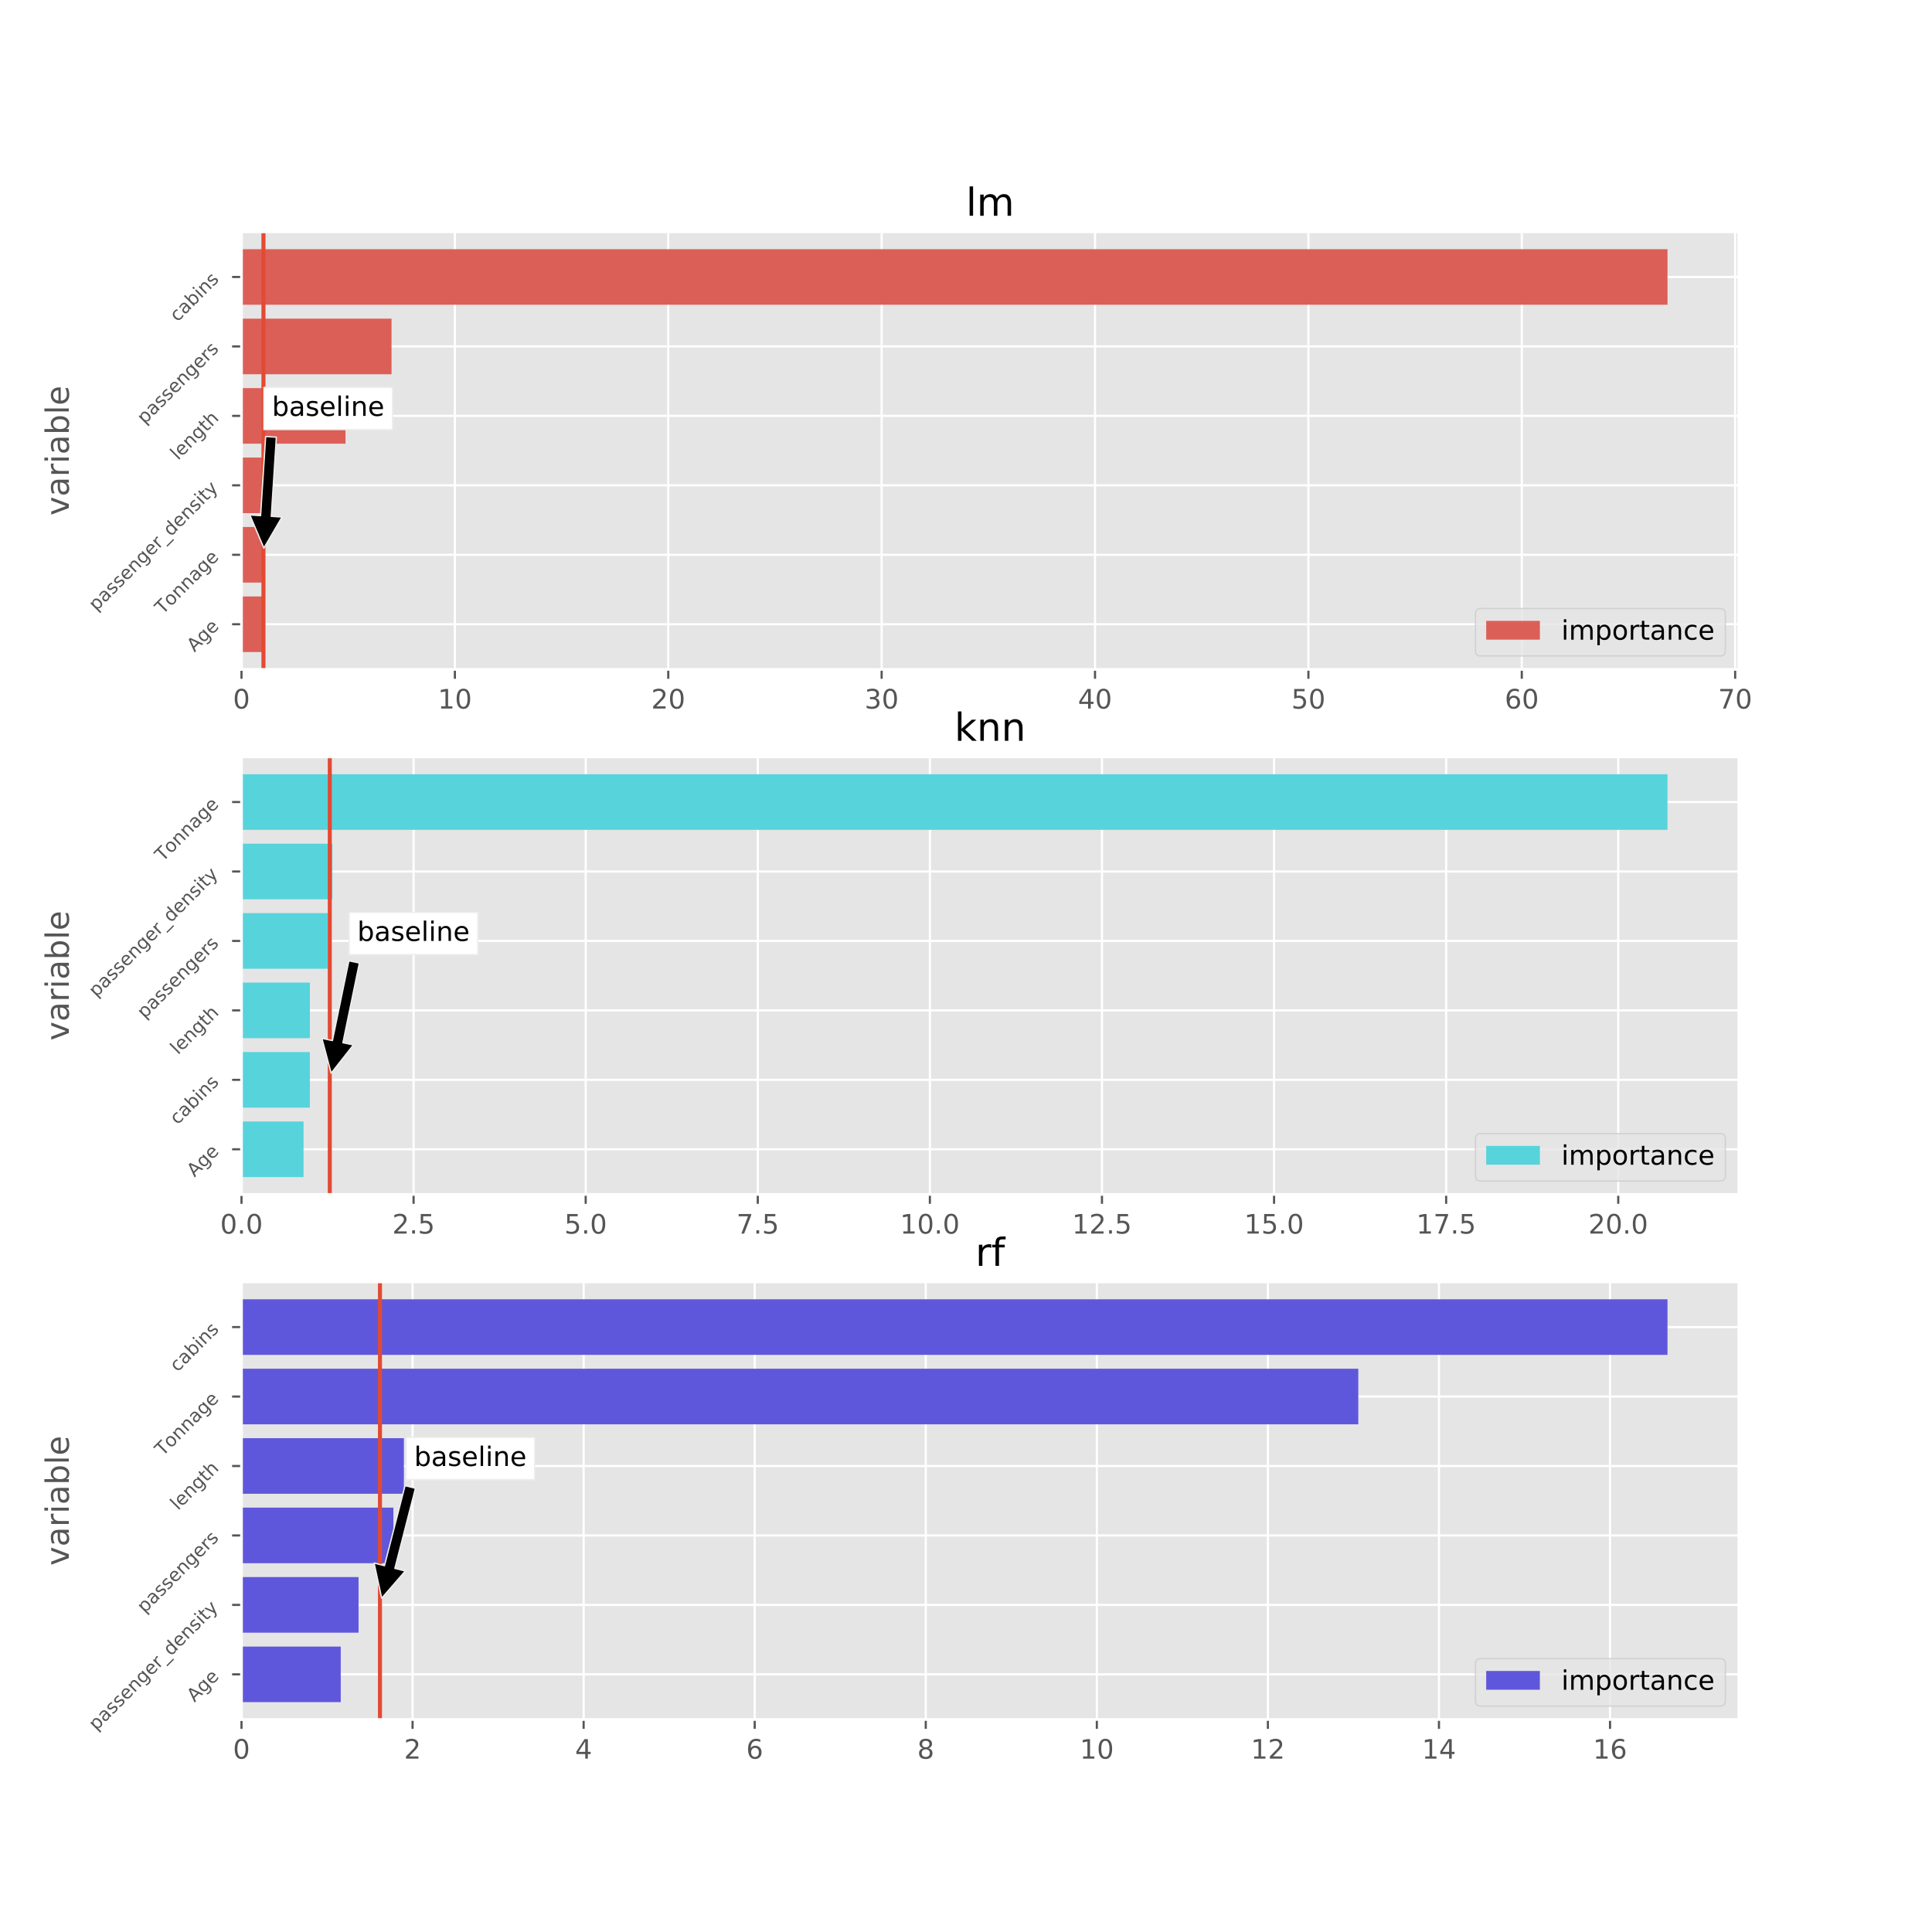 <?xml version="1.0" encoding="utf-8" standalone="no"?>
<!DOCTYPE svg PUBLIC "-//W3C//DTD SVG 1.1//EN"
  "http://www.w3.org/Graphics/SVG/1.1/DTD/svg11.dtd">
<!-- Created with matplotlib (https://matplotlib.org/) -->
<svg height="720pt" version="1.1" viewBox="0 0 720 720" width="720pt" xmlns="http://www.w3.org/2000/svg" xmlns:xlink="http://www.w3.org/1999/xlink">
 <defs>
  <style type="text/css">
*{stroke-linecap:butt;stroke-linejoin:round;}
  </style>
 </defs>
 <g id="figure_1">
  <g id="patch_1">
   <path d="M 0 720 
L 720 720 
L 720 0 
L 0 0 
z
" style="fill:#ffffff;"/>
  </g>
  <g id="axes_1">
   <g id="patch_2">
    <path d="M 90 249.459 
L 648 249.459 
L 648 86.4 
L 90 86.4 
z
" style="fill:#e5e5e5;"/>
   </g>
   <g id="matplotlib.axis_1">
    <g id="xtick_1">
     <g id="line2d_1">
      <path clip-path="url(#pbaaeb6cff9)" d="M 90 249.459 
L 90 86.4 
" style="fill:none;stroke:#ffffff;stroke-linecap:square;stroke-width:0.8;"/>
     </g>
     <g id="line2d_2">
      <defs>
       <path d="M 0 0 
L 0 3.5 
" id="m61054f8c7f" style="stroke:#555555;stroke-width:0.8;"/>
      </defs>
      <g>
       <use style="fill:#555555;stroke:#555555;stroke-width:0.8;" x="90" xlink:href="#m61054f8c7f" y="249.459"/>
      </g>
     </g>
     <g id="text_1">
      <!-- 0 -->
      <defs>
       <path d="M 31.781 66.406 
Q 24.172 66.406 20.328 58.906 
Q 16.5 51.422 16.5 36.375 
Q 16.5 21.391 20.328 13.891 
Q 24.172 6.391 31.781 6.391 
Q 39.453 6.391 43.281 13.891 
Q 47.125 21.391 47.125 36.375 
Q 47.125 51.422 43.281 58.906 
Q 39.453 66.406 31.781 66.406 
z
M 31.781 74.219 
Q 44.047 74.219 50.516 64.516 
Q 56.984 54.828 56.984 36.375 
Q 56.984 17.969 50.516 8.266 
Q 44.047 -1.422 31.781 -1.422 
Q 19.531 -1.422 13.062 8.266 
Q 6.594 17.969 6.594 36.375 
Q 6.594 54.828 13.062 64.516 
Q 19.531 74.219 31.781 74.219 
z
" id="DejaVuSans-48"/>
      </defs>
      <g style="fill:#555555;" transform="translate(86.819 264.057)scale(0.1 -0.1)">
       <use xlink:href="#DejaVuSans-48"/>
      </g>
     </g>
    </g>
    <g id="xtick_2">
     <g id="line2d_3">
      <path clip-path="url(#pbaaeb6cff9)" d="M 169.521 249.459 
L 169.521 86.4 
" style="fill:none;stroke:#ffffff;stroke-linecap:square;stroke-width:0.8;"/>
     </g>
     <g id="line2d_4">
      <g>
       <use style="fill:#555555;stroke:#555555;stroke-width:0.8;" x="169.521" xlink:href="#m61054f8c7f" y="249.459"/>
      </g>
     </g>
     <g id="text_2">
      <!-- 10 -->
      <defs>
       <path d="M 12.406 8.297 
L 28.516 8.297 
L 28.516 63.922 
L 10.984 60.406 
L 10.984 69.391 
L 28.422 72.906 
L 38.281 72.906 
L 38.281 8.297 
L 54.391 8.297 
L 54.391 0 
L 12.406 0 
z
" id="DejaVuSans-49"/>
      </defs>
      <g style="fill:#555555;" transform="translate(163.158 264.057)scale(0.1 -0.1)">
       <use xlink:href="#DejaVuSans-49"/>
       <use x="63.623" xlink:href="#DejaVuSans-48"/>
      </g>
     </g>
    </g>
    <g id="xtick_3">
     <g id="line2d_5">
      <path clip-path="url(#pbaaeb6cff9)" d="M 249.041 249.459 
L 249.041 86.4 
" style="fill:none;stroke:#ffffff;stroke-linecap:square;stroke-width:0.8;"/>
     </g>
     <g id="line2d_6">
      <g>
       <use style="fill:#555555;stroke:#555555;stroke-width:0.8;" x="249.041" xlink:href="#m61054f8c7f" y="249.459"/>
      </g>
     </g>
     <g id="text_3">
      <!-- 20 -->
      <defs>
       <path d="M 19.188 8.297 
L 53.609 8.297 
L 53.609 0 
L 7.328 0 
L 7.328 8.297 
Q 12.938 14.109 22.625 23.891 
Q 32.328 33.688 34.812 36.531 
Q 39.547 41.844 41.422 45.531 
Q 43.312 49.219 43.312 52.781 
Q 43.312 58.594 39.234 62.25 
Q 35.156 65.922 28.609 65.922 
Q 23.969 65.922 18.812 64.312 
Q 13.672 62.703 7.812 59.422 
L 7.812 69.391 
Q 13.766 71.781 18.938 73 
Q 24.125 74.219 28.422 74.219 
Q 39.75 74.219 46.484 68.547 
Q 53.219 62.891 53.219 53.422 
Q 53.219 48.922 51.531 44.891 
Q 49.859 40.875 45.406 35.406 
Q 44.188 33.984 37.641 27.219 
Q 31.109 20.453 19.188 8.297 
z
" id="DejaVuSans-50"/>
      </defs>
      <g style="fill:#555555;" transform="translate(242.679 264.057)scale(0.1 -0.1)">
       <use xlink:href="#DejaVuSans-50"/>
       <use x="63.623" xlink:href="#DejaVuSans-48"/>
      </g>
     </g>
    </g>
    <g id="xtick_4">
     <g id="line2d_7">
      <path clip-path="url(#pbaaeb6cff9)" d="M 328.562 249.459 
L 328.562 86.4 
" style="fill:none;stroke:#ffffff;stroke-linecap:square;stroke-width:0.8;"/>
     </g>
     <g id="line2d_8">
      <g>
       <use style="fill:#555555;stroke:#555555;stroke-width:0.8;" x="328.562" xlink:href="#m61054f8c7f" y="249.459"/>
      </g>
     </g>
     <g id="text_4">
      <!-- 30 -->
      <defs>
       <path d="M 40.578 39.312 
Q 47.656 37.797 51.625 33 
Q 55.609 28.219 55.609 21.188 
Q 55.609 10.406 48.188 4.484 
Q 40.766 -1.422 27.094 -1.422 
Q 22.516 -1.422 17.656 -0.516 
Q 12.797 0.391 7.625 2.203 
L 7.625 11.719 
Q 11.719 9.328 16.594 8.109 
Q 21.484 6.891 26.812 6.891 
Q 36.078 6.891 40.938 10.547 
Q 45.797 14.203 45.797 21.188 
Q 45.797 27.641 41.281 31.266 
Q 36.766 34.906 28.719 34.906 
L 20.219 34.906 
L 20.219 43.016 
L 29.109 43.016 
Q 36.375 43.016 40.234 45.922 
Q 44.094 48.828 44.094 54.297 
Q 44.094 59.906 40.109 62.906 
Q 36.141 65.922 28.719 65.922 
Q 24.656 65.922 20.016 65.031 
Q 15.375 64.156 9.812 62.312 
L 9.812 71.094 
Q 15.438 72.656 20.344 73.438 
Q 25.25 74.219 29.594 74.219 
Q 40.828 74.219 47.359 69.109 
Q 53.906 64.016 53.906 55.328 
Q 53.906 49.266 50.438 45.094 
Q 46.969 40.922 40.578 39.312 
z
" id="DejaVuSans-51"/>
      </defs>
      <g style="fill:#555555;" transform="translate(322.2 264.057)scale(0.1 -0.1)">
       <use xlink:href="#DejaVuSans-51"/>
       <use x="63.623" xlink:href="#DejaVuSans-48"/>
      </g>
     </g>
    </g>
    <g id="xtick_5">
     <g id="line2d_9">
      <path clip-path="url(#pbaaeb6cff9)" d="M 408.083 249.459 
L 408.083 86.4 
" style="fill:none;stroke:#ffffff;stroke-linecap:square;stroke-width:0.8;"/>
     </g>
     <g id="line2d_10">
      <g>
       <use style="fill:#555555;stroke:#555555;stroke-width:0.8;" x="408.083" xlink:href="#m61054f8c7f" y="249.459"/>
      </g>
     </g>
     <g id="text_5">
      <!-- 40 -->
      <defs>
       <path d="M 37.797 64.312 
L 12.891 25.391 
L 37.797 25.391 
z
M 35.203 72.906 
L 47.609 72.906 
L 47.609 25.391 
L 58.016 25.391 
L 58.016 17.188 
L 47.609 17.188 
L 47.609 0 
L 37.797 0 
L 37.797 17.188 
L 4.891 17.188 
L 4.891 26.703 
z
" id="DejaVuSans-52"/>
      </defs>
      <g style="fill:#555555;" transform="translate(401.72 264.057)scale(0.1 -0.1)">
       <use xlink:href="#DejaVuSans-52"/>
       <use x="63.623" xlink:href="#DejaVuSans-48"/>
      </g>
     </g>
    </g>
    <g id="xtick_6">
     <g id="line2d_11">
      <path clip-path="url(#pbaaeb6cff9)" d="M 487.603 249.459 
L 487.603 86.4 
" style="fill:none;stroke:#ffffff;stroke-linecap:square;stroke-width:0.8;"/>
     </g>
     <g id="line2d_12">
      <g>
       <use style="fill:#555555;stroke:#555555;stroke-width:0.8;" x="487.603" xlink:href="#m61054f8c7f" y="249.459"/>
      </g>
     </g>
     <g id="text_6">
      <!-- 50 -->
      <defs>
       <path d="M 10.797 72.906 
L 49.516 72.906 
L 49.516 64.594 
L 19.828 64.594 
L 19.828 46.734 
Q 21.969 47.469 24.109 47.828 
Q 26.266 48.188 28.422 48.188 
Q 40.625 48.188 47.75 41.5 
Q 54.891 34.812 54.891 23.391 
Q 54.891 11.625 47.562 5.094 
Q 40.234 -1.422 26.906 -1.422 
Q 22.312 -1.422 17.547 -0.641 
Q 12.797 0.141 7.719 1.703 
L 7.719 11.625 
Q 12.109 9.234 16.797 8.062 
Q 21.484 6.891 26.703 6.891 
Q 35.156 6.891 40.078 11.328 
Q 45.016 15.766 45.016 23.391 
Q 45.016 31 40.078 35.438 
Q 35.156 39.891 26.703 39.891 
Q 22.75 39.891 18.812 39.016 
Q 14.891 38.141 10.797 36.281 
z
" id="DejaVuSans-53"/>
      </defs>
      <g style="fill:#555555;" transform="translate(481.241 264.057)scale(0.1 -0.1)">
       <use xlink:href="#DejaVuSans-53"/>
       <use x="63.623" xlink:href="#DejaVuSans-48"/>
      </g>
     </g>
    </g>
    <g id="xtick_7">
     <g id="line2d_13">
      <path clip-path="url(#pbaaeb6cff9)" d="M 567.124 249.459 
L 567.124 86.4 
" style="fill:none;stroke:#ffffff;stroke-linecap:square;stroke-width:0.8;"/>
     </g>
     <g id="line2d_14">
      <g>
       <use style="fill:#555555;stroke:#555555;stroke-width:0.8;" x="567.124" xlink:href="#m61054f8c7f" y="249.459"/>
      </g>
     </g>
     <g id="text_7">
      <!-- 60 -->
      <defs>
       <path d="M 33.016 40.375 
Q 26.375 40.375 22.484 35.828 
Q 18.609 31.297 18.609 23.391 
Q 18.609 15.531 22.484 10.953 
Q 26.375 6.391 33.016 6.391 
Q 39.656 6.391 43.531 10.953 
Q 47.406 15.531 47.406 23.391 
Q 47.406 31.297 43.531 35.828 
Q 39.656 40.375 33.016 40.375 
z
M 52.594 71.297 
L 52.594 62.312 
Q 48.875 64.062 45.094 64.984 
Q 41.312 65.922 37.594 65.922 
Q 27.828 65.922 22.672 59.328 
Q 17.531 52.734 16.797 39.406 
Q 19.672 43.656 24.016 45.922 
Q 28.375 48.188 33.594 48.188 
Q 44.578 48.188 50.953 41.516 
Q 57.328 34.859 57.328 23.391 
Q 57.328 12.156 50.688 5.359 
Q 44.047 -1.422 33.016 -1.422 
Q 20.359 -1.422 13.672 8.266 
Q 6.984 17.969 6.984 36.375 
Q 6.984 53.656 15.188 63.938 
Q 23.391 74.219 37.203 74.219 
Q 40.922 74.219 44.703 73.484 
Q 48.484 72.75 52.594 71.297 
z
" id="DejaVuSans-54"/>
      </defs>
      <g style="fill:#555555;" transform="translate(560.762 264.057)scale(0.1 -0.1)">
       <use xlink:href="#DejaVuSans-54"/>
       <use x="63.623" xlink:href="#DejaVuSans-48"/>
      </g>
     </g>
    </g>
    <g id="xtick_8">
     <g id="line2d_15">
      <path clip-path="url(#pbaaeb6cff9)" d="M 646.645 249.459 
L 646.645 86.4 
" style="fill:none;stroke:#ffffff;stroke-linecap:square;stroke-width:0.8;"/>
     </g>
     <g id="line2d_16">
      <g>
       <use style="fill:#555555;stroke:#555555;stroke-width:0.8;" x="646.645" xlink:href="#m61054f8c7f" y="249.459"/>
      </g>
     </g>
     <g id="text_8">
      <!-- 70 -->
      <defs>
       <path d="M 8.203 72.906 
L 55.078 72.906 
L 55.078 68.703 
L 28.609 0 
L 18.312 0 
L 43.219 64.594 
L 8.203 64.594 
z
" id="DejaVuSans-55"/>
      </defs>
      <g style="fill:#555555;" transform="translate(640.282 264.057)scale(0.1 -0.1)">
       <use xlink:href="#DejaVuSans-55"/>
       <use x="63.623" xlink:href="#DejaVuSans-48"/>
      </g>
     </g>
    </g>
   </g>
   <g id="matplotlib.axis_2">
    <g id="ytick_1">
     <g id="line2d_17">
      <path clip-path="url(#pbaaeb6cff9)" d="M 90 232.635 
L 648 232.635 
" style="fill:none;stroke:#ffffff;stroke-linecap:square;stroke-width:0.8;"/>
     </g>
     <g id="line2d_18">
      <defs>
       <path d="M 0 0 
L -3.5 0 
" id="m895e37d560" style="stroke:#555555;stroke-width:0.8;"/>
      </defs>
      <g>
       <use style="fill:#555555;stroke:#555555;stroke-width:0.8;" x="90" xlink:href="#m895e37d560" y="232.635"/>
      </g>
     </g>
     <g id="text_9">
      <!-- Age -->
      <defs>
       <path d="M 34.188 63.188 
L 20.797 26.906 
L 47.609 26.906 
z
M 28.609 72.906 
L 39.797 72.906 
L 67.578 0 
L 57.328 0 
L 50.688 18.703 
L 17.828 18.703 
L 11.188 0 
L 0.781 0 
z
" id="DejaVuSans-65"/>
       <path d="M 45.406 27.984 
Q 45.406 37.75 41.375 43.109 
Q 37.359 48.484 30.078 48.484 
Q 22.859 48.484 18.828 43.109 
Q 14.797 37.75 14.797 27.984 
Q 14.797 18.266 18.828 12.891 
Q 22.859 7.516 30.078 7.516 
Q 37.359 7.516 41.375 12.891 
Q 45.406 18.266 45.406 27.984 
z
M 54.391 6.781 
Q 54.391 -7.172 48.188 -13.984 
Q 42 -20.797 29.203 -20.797 
Q 24.469 -20.797 20.266 -20.094 
Q 16.062 -19.391 12.109 -17.922 
L 12.109 -9.188 
Q 16.062 -11.328 19.922 -12.344 
Q 23.781 -13.375 27.781 -13.375 
Q 36.625 -13.375 41.016 -8.766 
Q 45.406 -4.156 45.406 5.172 
L 45.406 9.625 
Q 42.625 4.781 38.281 2.391 
Q 33.938 0 27.875 0 
Q 17.828 0 11.672 7.656 
Q 5.516 15.328 5.516 27.984 
Q 5.516 40.672 11.672 48.328 
Q 17.828 56 27.875 56 
Q 33.938 56 38.281 53.609 
Q 42.625 51.219 45.406 46.391 
L 45.406 54.688 
L 54.391 54.688 
z
" id="DejaVuSans-103"/>
       <path d="M 56.203 29.594 
L 56.203 25.203 
L 14.891 25.203 
Q 15.484 15.922 20.484 11.062 
Q 25.484 6.203 34.422 6.203 
Q 39.594 6.203 44.453 7.469 
Q 49.312 8.734 54.109 11.281 
L 54.109 2.781 
Q 49.266 0.734 44.188 -0.344 
Q 39.109 -1.422 33.891 -1.422 
Q 20.797 -1.422 13.156 6.188 
Q 5.516 13.812 5.516 26.812 
Q 5.516 40.234 12.766 48.109 
Q 20.016 56 32.328 56 
Q 43.359 56 49.781 48.891 
Q 56.203 41.797 56.203 29.594 
z
M 47.219 32.234 
Q 47.125 39.594 43.094 43.984 
Q 39.062 48.391 32.422 48.391 
Q 24.906 48.391 20.391 44.141 
Q 15.875 39.891 15.188 32.172 
z
" id="DejaVuSans-101"/>
      </defs>
      <g style="fill:#555555;" transform="translate(72.488 243.219)rotate(-45)scale(0.069 -0.069)">
       <use xlink:href="#DejaVuSans-65"/>
       <use x="68.408" xlink:href="#DejaVuSans-103"/>
       <use x="131.885" xlink:href="#DejaVuSans-101"/>
      </g>
     </g>
    </g>
    <g id="ytick_2">
     <g id="line2d_19">
      <path clip-path="url(#pbaaeb6cff9)" d="M 90 206.753 
L 648 206.753 
" style="fill:none;stroke:#ffffff;stroke-linecap:square;stroke-width:0.8;"/>
     </g>
     <g id="line2d_20">
      <g>
       <use style="fill:#555555;stroke:#555555;stroke-width:0.8;" x="90" xlink:href="#m895e37d560" y="206.753"/>
      </g>
     </g>
     <g id="text_10">
      <!-- Tonnage -->
      <defs>
       <path d="M -0.297 72.906 
L 61.375 72.906 
L 61.375 64.594 
L 35.5 64.594 
L 35.5 0 
L 25.594 0 
L 25.594 64.594 
L -0.297 64.594 
z
" id="DejaVuSans-84"/>
       <path d="M 30.609 48.391 
Q 23.391 48.391 19.188 42.75 
Q 14.984 37.109 14.984 27.297 
Q 14.984 17.484 19.156 11.844 
Q 23.344 6.203 30.609 6.203 
Q 37.797 6.203 41.984 11.859 
Q 46.188 17.531 46.188 27.297 
Q 46.188 37.016 41.984 42.703 
Q 37.797 48.391 30.609 48.391 
z
M 30.609 56 
Q 42.328 56 49.016 48.375 
Q 55.719 40.766 55.719 27.297 
Q 55.719 13.875 49.016 6.219 
Q 42.328 -1.422 30.609 -1.422 
Q 18.844 -1.422 12.172 6.219 
Q 5.516 13.875 5.516 27.297 
Q 5.516 40.766 12.172 48.375 
Q 18.844 56 30.609 56 
z
" id="DejaVuSans-111"/>
       <path d="M 54.891 33.016 
L 54.891 0 
L 45.906 0 
L 45.906 32.719 
Q 45.906 40.484 42.875 44.328 
Q 39.844 48.188 33.797 48.188 
Q 26.516 48.188 22.312 43.547 
Q 18.109 38.922 18.109 30.906 
L 18.109 0 
L 9.078 0 
L 9.078 54.688 
L 18.109 54.688 
L 18.109 46.188 
Q 21.344 51.125 25.703 53.562 
Q 30.078 56 35.797 56 
Q 45.219 56 50.047 50.172 
Q 54.891 44.344 54.891 33.016 
z
" id="DejaVuSans-110"/>
       <path d="M 34.281 27.484 
Q 23.391 27.484 19.188 25 
Q 14.984 22.516 14.984 16.5 
Q 14.984 11.719 18.141 8.906 
Q 21.297 6.109 26.703 6.109 
Q 34.188 6.109 38.703 11.406 
Q 43.219 16.703 43.219 25.484 
L 43.219 27.484 
z
M 52.203 31.203 
L 52.203 0 
L 43.219 0 
L 43.219 8.297 
Q 40.141 3.328 35.547 0.953 
Q 30.953 -1.422 24.312 -1.422 
Q 15.922 -1.422 10.953 3.297 
Q 6 8.016 6 15.922 
Q 6 25.141 12.172 29.828 
Q 18.359 34.516 30.609 34.516 
L 43.219 34.516 
L 43.219 35.406 
Q 43.219 41.609 39.141 45 
Q 35.062 48.391 27.688 48.391 
Q 23 48.391 18.547 47.266 
Q 14.109 46.141 10.016 43.891 
L 10.016 52.203 
Q 14.938 54.109 19.578 55.047 
Q 24.219 56 28.609 56 
Q 40.484 56 46.344 49.844 
Q 52.203 43.703 52.203 31.203 
z
" id="DejaVuSans-97"/>
      </defs>
      <g style="fill:#555555;" transform="translate(60.63 229.194)rotate(-45)scale(0.069 -0.069)">
       <use xlink:href="#DejaVuSans-84"/>
       <use x="60.818" xlink:href="#DejaVuSans-111"/>
       <use x="122" xlink:href="#DejaVuSans-110"/>
       <use x="185.379" xlink:href="#DejaVuSans-110"/>
       <use x="248.758" xlink:href="#DejaVuSans-97"/>
       <use x="310.037" xlink:href="#DejaVuSans-103"/>
       <use x="373.514" xlink:href="#DejaVuSans-101"/>
      </g>
     </g>
    </g>
    <g id="ytick_3">
     <g id="line2d_21">
      <path clip-path="url(#pbaaeb6cff9)" d="M 90 180.871 
L 648 180.871 
" style="fill:none;stroke:#ffffff;stroke-linecap:square;stroke-width:0.8;"/>
     </g>
     <g id="line2d_22">
      <g>
       <use style="fill:#555555;stroke:#555555;stroke-width:0.8;" x="90" xlink:href="#m895e37d560" y="180.871"/>
      </g>
     </g>
     <g id="text_11">
      <!-- passenger_density -->
      <defs>
       <path d="M 18.109 8.203 
L 18.109 -20.797 
L 9.078 -20.797 
L 9.078 54.688 
L 18.109 54.688 
L 18.109 46.391 
Q 20.953 51.266 25.266 53.625 
Q 29.594 56 35.594 56 
Q 45.562 56 51.781 48.094 
Q 58.016 40.188 58.016 27.297 
Q 58.016 14.406 51.781 6.484 
Q 45.562 -1.422 35.594 -1.422 
Q 29.594 -1.422 25.266 0.953 
Q 20.953 3.328 18.109 8.203 
z
M 48.688 27.297 
Q 48.688 37.203 44.609 42.844 
Q 40.531 48.484 33.406 48.484 
Q 26.266 48.484 22.188 42.844 
Q 18.109 37.203 18.109 27.297 
Q 18.109 17.391 22.188 11.75 
Q 26.266 6.109 33.406 6.109 
Q 40.531 6.109 44.609 11.75 
Q 48.688 17.391 48.688 27.297 
z
" id="DejaVuSans-112"/>
       <path d="M 44.281 53.078 
L 44.281 44.578 
Q 40.484 46.531 36.375 47.5 
Q 32.281 48.484 27.875 48.484 
Q 21.188 48.484 17.844 46.438 
Q 14.5 44.391 14.5 40.281 
Q 14.5 37.156 16.891 35.375 
Q 19.281 33.594 26.516 31.984 
L 29.594 31.297 
Q 39.156 29.25 43.188 25.516 
Q 47.219 21.781 47.219 15.094 
Q 47.219 7.469 41.188 3.016 
Q 35.156 -1.422 24.609 -1.422 
Q 20.219 -1.422 15.453 -0.562 
Q 10.688 0.297 5.422 2 
L 5.422 11.281 
Q 10.406 8.688 15.234 7.391 
Q 20.062 6.109 24.812 6.109 
Q 31.156 6.109 34.562 8.281 
Q 37.984 10.453 37.984 14.406 
Q 37.984 18.062 35.516 20.016 
Q 33.062 21.969 24.703 23.781 
L 21.578 24.516 
Q 13.234 26.266 9.516 29.906 
Q 5.812 33.547 5.812 39.891 
Q 5.812 47.609 11.281 51.797 
Q 16.75 56 26.812 56 
Q 31.781 56 36.172 55.266 
Q 40.578 54.547 44.281 53.078 
z
" id="DejaVuSans-115"/>
       <path d="M 41.109 46.297 
Q 39.594 47.172 37.812 47.578 
Q 36.031 48 33.891 48 
Q 26.266 48 22.188 43.047 
Q 18.109 38.094 18.109 28.812 
L 18.109 0 
L 9.078 0 
L 9.078 54.688 
L 18.109 54.688 
L 18.109 46.188 
Q 20.953 51.172 25.484 53.578 
Q 30.031 56 36.531 56 
Q 37.453 56 38.578 55.875 
Q 39.703 55.766 41.062 55.516 
z
" id="DejaVuSans-114"/>
       <path d="M 50.984 -16.609 
L 50.984 -23.578 
L -0.984 -23.578 
L -0.984 -16.609 
z
" id="DejaVuSans-95"/>
       <path d="M 45.406 46.391 
L 45.406 75.984 
L 54.391 75.984 
L 54.391 0 
L 45.406 0 
L 45.406 8.203 
Q 42.578 3.328 38.25 0.953 
Q 33.938 -1.422 27.875 -1.422 
Q 17.969 -1.422 11.734 6.484 
Q 5.516 14.406 5.516 27.297 
Q 5.516 40.188 11.734 48.094 
Q 17.969 56 27.875 56 
Q 33.938 56 38.25 53.625 
Q 42.578 51.266 45.406 46.391 
z
M 14.797 27.297 
Q 14.797 17.391 18.875 11.75 
Q 22.953 6.109 30.078 6.109 
Q 37.203 6.109 41.297 11.75 
Q 45.406 17.391 45.406 27.297 
Q 45.406 37.203 41.297 42.844 
Q 37.203 48.484 30.078 48.484 
Q 22.953 48.484 18.875 42.844 
Q 14.797 37.203 14.797 27.297 
z
" id="DejaVuSans-100"/>
       <path d="M 9.422 54.688 
L 18.406 54.688 
L 18.406 0 
L 9.422 0 
z
M 9.422 75.984 
L 18.406 75.984 
L 18.406 64.594 
L 9.422 64.594 
z
" id="DejaVuSans-105"/>
       <path d="M 18.312 70.219 
L 18.312 54.688 
L 36.812 54.688 
L 36.812 47.703 
L 18.312 47.703 
L 18.312 18.016 
Q 18.312 11.328 20.141 9.422 
Q 21.969 7.516 27.594 7.516 
L 36.812 7.516 
L 36.812 0 
L 27.594 0 
Q 17.188 0 13.234 3.875 
Q 9.281 7.766 9.281 18.016 
L 9.281 47.703 
L 2.688 47.703 
L 2.688 54.688 
L 9.281 54.688 
L 9.281 70.219 
z
" id="DejaVuSans-116"/>
       <path d="M 32.172 -5.078 
Q 28.375 -14.844 24.75 -17.812 
Q 21.141 -20.797 15.094 -20.797 
L 7.906 -20.797 
L 7.906 -13.281 
L 13.188 -13.281 
Q 16.891 -13.281 18.938 -11.516 
Q 21 -9.766 23.484 -3.219 
L 25.094 0.875 
L 2.984 54.688 
L 12.5 54.688 
L 29.594 11.922 
L 46.688 54.688 
L 56.203 54.688 
z
" id="DejaVuSans-121"/>
      </defs>
      <g style="fill:#555555;" transform="translate(35.879 227.927)rotate(-45)scale(0.069 -0.069)">
       <use xlink:href="#DejaVuSans-112"/>
       <use x="63.477" xlink:href="#DejaVuSans-97"/>
       <use x="124.756" xlink:href="#DejaVuSans-115"/>
       <use x="176.855" xlink:href="#DejaVuSans-115"/>
       <use x="228.955" xlink:href="#DejaVuSans-101"/>
       <use x="290.479" xlink:href="#DejaVuSans-110"/>
       <use x="353.857" xlink:href="#DejaVuSans-103"/>
       <use x="417.334" xlink:href="#DejaVuSans-101"/>
       <use x="478.857" xlink:href="#DejaVuSans-114"/>
       <use x="519.971" xlink:href="#DejaVuSans-95"/>
       <use x="569.971" xlink:href="#DejaVuSans-100"/>
       <use x="633.447" xlink:href="#DejaVuSans-101"/>
       <use x="694.971" xlink:href="#DejaVuSans-110"/>
       <use x="758.35" xlink:href="#DejaVuSans-115"/>
       <use x="810.449" xlink:href="#DejaVuSans-105"/>
       <use x="838.232" xlink:href="#DejaVuSans-116"/>
       <use x="877.441" xlink:href="#DejaVuSans-121"/>
      </g>
     </g>
    </g>
    <g id="ytick_4">
     <g id="line2d_23">
      <path clip-path="url(#pbaaeb6cff9)" d="M 90 154.988 
L 648 154.988 
" style="fill:none;stroke:#ffffff;stroke-linecap:square;stroke-width:0.8;"/>
     </g>
     <g id="line2d_24">
      <g>
       <use style="fill:#555555;stroke:#555555;stroke-width:0.8;" x="90" xlink:href="#m895e37d560" y="154.988"/>
      </g>
     </g>
     <g id="text_12">
      <!-- length -->
      <defs>
       <path d="M 9.422 75.984 
L 18.406 75.984 
L 18.406 0 
L 9.422 0 
z
" id="DejaVuSans-108"/>
       <path d="M 54.891 33.016 
L 54.891 0 
L 45.906 0 
L 45.906 32.719 
Q 45.906 40.484 42.875 44.328 
Q 39.844 48.188 33.797 48.188 
Q 26.516 48.188 22.312 43.547 
Q 18.109 38.922 18.109 30.906 
L 18.109 0 
L 9.078 0 
L 9.078 75.984 
L 18.109 75.984 
L 18.109 46.188 
Q 21.344 51.125 25.703 53.562 
Q 30.078 56 35.797 56 
Q 45.219 56 50.047 50.172 
Q 54.891 44.344 54.891 33.016 
z
" id="DejaVuSans-104"/>
      </defs>
      <g style="fill:#555555;" transform="translate(66.337 171.722)rotate(-45)scale(0.069 -0.069)">
       <use xlink:href="#DejaVuSans-108"/>
       <use x="27.783" xlink:href="#DejaVuSans-101"/>
       <use x="89.307" xlink:href="#DejaVuSans-110"/>
       <use x="152.686" xlink:href="#DejaVuSans-103"/>
       <use x="216.162" xlink:href="#DejaVuSans-116"/>
       <use x="255.371" xlink:href="#DejaVuSans-104"/>
      </g>
     </g>
    </g>
    <g id="ytick_5">
     <g id="line2d_25">
      <path clip-path="url(#pbaaeb6cff9)" d="M 90 129.106 
L 648 129.106 
" style="fill:none;stroke:#ffffff;stroke-linecap:square;stroke-width:0.8;"/>
     </g>
     <g id="line2d_26">
      <g>
       <use style="fill:#555555;stroke:#555555;stroke-width:0.8;" x="90" xlink:href="#m895e37d560" y="129.106"/>
      </g>
     </g>
     <g id="text_13">
      <!-- passengers -->
      <g style="fill:#555555;" transform="translate(53.906 158.272)rotate(-45)scale(0.069 -0.069)">
       <use xlink:href="#DejaVuSans-112"/>
       <use x="63.477" xlink:href="#DejaVuSans-97"/>
       <use x="124.756" xlink:href="#DejaVuSans-115"/>
       <use x="176.855" xlink:href="#DejaVuSans-115"/>
       <use x="228.955" xlink:href="#DejaVuSans-101"/>
       <use x="290.479" xlink:href="#DejaVuSans-110"/>
       <use x="353.857" xlink:href="#DejaVuSans-103"/>
       <use x="417.334" xlink:href="#DejaVuSans-101"/>
       <use x="478.857" xlink:href="#DejaVuSans-114"/>
       <use x="519.971" xlink:href="#DejaVuSans-115"/>
      </g>
     </g>
    </g>
    <g id="ytick_6">
     <g id="line2d_27">
      <path clip-path="url(#pbaaeb6cff9)" d="M 90 103.224 
L 648 103.224 
" style="fill:none;stroke:#ffffff;stroke-linecap:square;stroke-width:0.8;"/>
     </g>
     <g id="line2d_28">
      <g>
       <use style="fill:#555555;stroke:#555555;stroke-width:0.8;" x="90" xlink:href="#m895e37d560" y="103.224"/>
      </g>
     </g>
     <g id="text_14">
      <!-- cabins -->
      <defs>
       <path d="M 48.781 52.594 
L 48.781 44.188 
Q 44.969 46.297 41.141 47.344 
Q 37.312 48.391 33.406 48.391 
Q 24.656 48.391 19.812 42.844 
Q 14.984 37.312 14.984 27.297 
Q 14.984 17.281 19.812 11.734 
Q 24.656 6.203 33.406 6.203 
Q 37.312 6.203 41.141 7.25 
Q 44.969 8.297 48.781 10.406 
L 48.781 2.094 
Q 45.016 0.344 40.984 -0.531 
Q 36.969 -1.422 32.422 -1.422 
Q 20.062 -1.422 12.781 6.344 
Q 5.516 14.109 5.516 27.297 
Q 5.516 40.672 12.859 48.328 
Q 20.219 56 33.016 56 
Q 37.156 56 41.109 55.141 
Q 45.062 54.297 48.781 52.594 
z
" id="DejaVuSans-99"/>
       <path d="M 48.688 27.297 
Q 48.688 37.203 44.609 42.844 
Q 40.531 48.484 33.406 48.484 
Q 26.266 48.484 22.188 42.844 
Q 18.109 37.203 18.109 27.297 
Q 18.109 17.391 22.188 11.75 
Q 26.266 6.109 33.406 6.109 
Q 40.531 6.109 44.609 11.75 
Q 48.688 17.391 48.688 27.297 
z
M 18.109 46.391 
Q 20.953 51.266 25.266 53.625 
Q 29.594 56 35.594 56 
Q 45.562 56 51.781 48.094 
Q 58.016 40.188 58.016 27.297 
Q 58.016 14.406 51.781 6.484 
Q 45.562 -1.422 35.594 -1.422 
Q 29.594 -1.422 25.266 0.953 
Q 20.953 3.328 18.109 8.203 
L 18.109 0 
L 9.078 0 
L 9.078 75.984 
L 18.109 75.984 
z
" id="DejaVuSans-98"/>
      </defs>
      <g style="fill:#555555;" transform="translate(66.129 120.166)rotate(-45)scale(0.069 -0.069)">
       <use xlink:href="#DejaVuSans-99"/>
       <use x="54.98" xlink:href="#DejaVuSans-97"/>
       <use x="116.26" xlink:href="#DejaVuSans-98"/>
       <use x="179.736" xlink:href="#DejaVuSans-105"/>
       <use x="207.52" xlink:href="#DejaVuSans-110"/>
       <use x="270.898" xlink:href="#DejaVuSans-115"/>
      </g>
     </g>
    </g>
    <g id="text_15">
     <!-- variable -->
     <defs>
      <path d="M 2.984 54.688 
L 12.5 54.688 
L 29.594 8.797 
L 46.688 54.688 
L 56.203 54.688 
L 35.688 0 
L 23.484 0 
z
" id="DejaVuSans-118"/>
     </defs>
     <g style="fill:#555555;" transform="translate(25.655 192.136)rotate(-90)scale(0.12 -0.12)">
      <use xlink:href="#DejaVuSans-118"/>
      <use x="59.18" xlink:href="#DejaVuSans-97"/>
      <use x="120.459" xlink:href="#DejaVuSans-114"/>
      <use x="161.572" xlink:href="#DejaVuSans-105"/>
      <use x="189.355" xlink:href="#DejaVuSans-97"/>
      <use x="250.635" xlink:href="#DejaVuSans-98"/>
      <use x="314.111" xlink:href="#DejaVuSans-108"/>
      <use x="341.895" xlink:href="#DejaVuSans-101"/>
     </g>
    </g>
   </g>
   <g id="patch_3">
    <path clip-path="url(#pbaaeb6cff9)" d="M 90 242.988 
L 98.067 242.988 
L 98.067 222.282 
L 90 222.282 
z
" style="fill:#db5f57;"/>
   </g>
   <g id="patch_4">
    <path clip-path="url(#pbaaeb6cff9)" d="M 90 217.106 
L 98.31 217.106 
L 98.31 196.4 
L 90 196.4 
z
" style="fill:#db5f57;"/>
   </g>
   <g id="patch_5">
    <path clip-path="url(#pbaaeb6cff9)" d="M 90 191.224 
L 98.814 191.224 
L 98.814 170.518 
L 90 170.518 
z
" style="fill:#db5f57;"/>
   </g>
   <g id="patch_6">
    <path clip-path="url(#pbaaeb6cff9)" d="M 90 165.341 
L 128.756 165.341 
L 128.756 144.635 
L 90 144.635 
z
" style="fill:#db5f57;"/>
   </g>
   <g id="patch_7">
    <path clip-path="url(#pbaaeb6cff9)" d="M 90 139.459 
L 145.911 139.459 
L 145.911 118.753 
L 90 118.753 
z
" style="fill:#db5f57;"/>
   </g>
   <g id="patch_8">
    <path clip-path="url(#pbaaeb6cff9)" d="M 90 113.576 
L 621.429 113.576 
L 621.429 92.871 
L 90 92.871 
z
" style="fill:#db5f57;"/>
   </g>
   <g id="line2d_29">
    <path clip-path="url(#pbaaeb6cff9)" d="M 98.182 249.459 
L 98.182 86.4 
" style="fill:none;stroke:#e24a33;stroke-linecap:square;stroke-width:1.5;"/>
   </g>
   <g id="patch_9">
    <path d="M 90 249.459 
L 90 86.4 
" style="fill:none;stroke:#ffffff;stroke-linecap:square;stroke-linejoin:miter;"/>
   </g>
   <g id="patch_10">
    <path d="M 648 249.459 
L 648 86.4 
" style="fill:none;stroke:#ffffff;stroke-linecap:square;stroke-linejoin:miter;"/>
   </g>
   <g id="patch_11">
    <path d="M 90 249.459 
L 648 249.459 
" style="fill:none;stroke:#ffffff;stroke-linecap:square;stroke-linejoin:miter;"/>
   </g>
   <g id="patch_12">
    <path d="M 90 86.4 
L 648 86.4 
" style="fill:none;stroke:#ffffff;stroke-linecap:square;stroke-linejoin:miter;"/>
   </g>
   <g id="patch_13">
    <path d="M 102.992 162.929 
Q 102.048 177.675 101.104 192.421 
L 105.095 192.676 
Q 101.718 198.471 98.341 204.266 
Q 95.731 198.088 93.12 191.91 
L 97.112 192.165 
Q 98.056 177.419 99 162.674 
L 102.992 162.929 
z
" style="stroke:#eeeeee;stroke-linecap:round;stroke-width:0.5;"/>
   </g>
   <g id="text_16">
    <g id="patch_14">
     <path d="M 98.363 160.068 
L 146.249 160.068 
L 146.249 144.39 
L 98.363 144.39 
z
" style="fill:#ffffff;stroke:#eeeeee;stroke-linejoin:miter;stroke-width:0.5;"/>
    </g>
    <!-- baseline -->
    <g transform="translate(101.363 154.988)scale(0.1 -0.1)">
     <use xlink:href="#DejaVuSans-98"/>
     <use x="63.477" xlink:href="#DejaVuSans-97"/>
     <use x="124.756" xlink:href="#DejaVuSans-115"/>
     <use x="176.855" xlink:href="#DejaVuSans-101"/>
     <use x="238.379" xlink:href="#DejaVuSans-108"/>
     <use x="266.162" xlink:href="#DejaVuSans-105"/>
     <use x="293.945" xlink:href="#DejaVuSans-110"/>
     <use x="357.324" xlink:href="#DejaVuSans-101"/>
    </g>
   </g>
   <g id="text_17">
    <!-- lm -->
    <defs>
     <path d="M 52 44.188 
Q 55.375 50.25 60.062 53.125 
Q 64.75 56 71.094 56 
Q 79.641 56 84.281 50.016 
Q 88.922 44.047 88.922 33.016 
L 88.922 0 
L 79.891 0 
L 79.891 32.719 
Q 79.891 40.578 77.094 44.375 
Q 74.312 48.188 68.609 48.188 
Q 61.625 48.188 57.562 43.547 
Q 53.516 38.922 53.516 30.906 
L 53.516 0 
L 44.484 0 
L 44.484 32.719 
Q 44.484 40.625 41.703 44.406 
Q 38.922 48.188 33.109 48.188 
Q 26.219 48.188 22.156 43.531 
Q 18.109 38.875 18.109 30.906 
L 18.109 0 
L 9.078 0 
L 9.078 54.688 
L 18.109 54.688 
L 18.109 46.188 
Q 21.188 51.219 25.484 53.609 
Q 29.781 56 35.688 56 
Q 41.656 56 45.828 52.969 
Q 50 49.953 52 44.188 
z
" id="DejaVuSans-109"/>
    </defs>
    <g transform="translate(359.986 80.4)scale(0.144 -0.144)">
     <use xlink:href="#DejaVuSans-108"/>
     <use x="27.783" xlink:href="#DejaVuSans-109"/>
    </g>
   </g>
   <g id="legend_1">
    <g id="patch_15">
     <path d="M 551.866 244.459 
L 641 244.459 
Q 643 244.459 643 242.459 
L 643 228.781 
Q 643 226.781 641 226.781 
L 551.866 226.781 
Q 549.866 226.781 549.866 228.781 
L 549.866 242.459 
Q 549.866 244.459 551.866 244.459 
z
" style="fill:#e5e5e5;opacity:0.8;stroke:#cccccc;stroke-linejoin:miter;stroke-width:0.5;"/>
    </g>
    <g id="patch_16">
     <path d="M 553.866 238.379 
L 573.866 238.379 
L 573.866 231.379 
L 553.866 231.379 
z
" style="fill:#db5f57;"/>
    </g>
    <g id="text_18">
     <!-- importance -->
     <g transform="translate(581.866 238.379)scale(0.1 -0.1)">
      <use xlink:href="#DejaVuSans-105"/>
      <use x="27.783" xlink:href="#DejaVuSans-109"/>
      <use x="125.195" xlink:href="#DejaVuSans-112"/>
      <use x="188.672" xlink:href="#DejaVuSans-111"/>
      <use x="249.854" xlink:href="#DejaVuSans-114"/>
      <use x="290.967" xlink:href="#DejaVuSans-116"/>
      <use x="330.176" xlink:href="#DejaVuSans-97"/>
      <use x="391.455" xlink:href="#DejaVuSans-110"/>
      <use x="454.834" xlink:href="#DejaVuSans-99"/>
      <use x="509.814" xlink:href="#DejaVuSans-101"/>
     </g>
    </g>
   </g>
  </g>
  <g id="axes_2">
   <g id="patch_17">
    <path d="M 90 445.129 
L 648 445.129 
L 648 282.071 
L 90 282.071 
z
" style="fill:#e5e5e5;"/>
   </g>
   <g id="matplotlib.axis_3">
    <g id="xtick_9">
     <g id="line2d_30">
      <path clip-path="url(#pd90dbaaa35)" d="M 90 445.129 
L 90 282.071 
" style="fill:none;stroke:#ffffff;stroke-linecap:square;stroke-width:0.8;"/>
     </g>
     <g id="line2d_31">
      <g>
       <use style="fill:#555555;stroke:#555555;stroke-width:0.8;" x="90" xlink:href="#m61054f8c7f" y="445.129"/>
      </g>
     </g>
     <g id="text_19">
      <!-- 0.0 -->
      <defs>
       <path d="M 10.688 12.406 
L 21 12.406 
L 21 0 
L 10.688 0 
z
" id="DejaVuSans-46"/>
      </defs>
      <g style="fill:#555555;" transform="translate(82.048 459.728)scale(0.1 -0.1)">
       <use xlink:href="#DejaVuSans-48"/>
       <use x="63.623" xlink:href="#DejaVuSans-46"/>
       <use x="95.41" xlink:href="#DejaVuSans-48"/>
      </g>
     </g>
    </g>
    <g id="xtick_10">
     <g id="line2d_32">
      <path clip-path="url(#pd90dbaaa35)" d="M 154.134 445.129 
L 154.134 282.071 
" style="fill:none;stroke:#ffffff;stroke-linecap:square;stroke-width:0.8;"/>
     </g>
     <g id="line2d_33">
      <g>
       <use style="fill:#555555;stroke:#555555;stroke-width:0.8;" x="154.134" xlink:href="#m61054f8c7f" y="445.129"/>
      </g>
     </g>
     <g id="text_20">
      <!-- 2.5 -->
      <g style="fill:#555555;" transform="translate(146.182 459.728)scale(0.1 -0.1)">
       <use xlink:href="#DejaVuSans-50"/>
       <use x="63.623" xlink:href="#DejaVuSans-46"/>
       <use x="95.41" xlink:href="#DejaVuSans-53"/>
      </g>
     </g>
    </g>
    <g id="xtick_11">
     <g id="line2d_34">
      <path clip-path="url(#pd90dbaaa35)" d="M 218.268 445.129 
L 218.268 282.071 
" style="fill:none;stroke:#ffffff;stroke-linecap:square;stroke-width:0.8;"/>
     </g>
     <g id="line2d_35">
      <g>
       <use style="fill:#555555;stroke:#555555;stroke-width:0.8;" x="218.268" xlink:href="#m61054f8c7f" y="445.129"/>
      </g>
     </g>
     <g id="text_21">
      <!-- 5.0 -->
      <g style="fill:#555555;" transform="translate(210.317 459.728)scale(0.1 -0.1)">
       <use xlink:href="#DejaVuSans-53"/>
       <use x="63.623" xlink:href="#DejaVuSans-46"/>
       <use x="95.41" xlink:href="#DejaVuSans-48"/>
      </g>
     </g>
    </g>
    <g id="xtick_12">
     <g id="line2d_36">
      <path clip-path="url(#pd90dbaaa35)" d="M 282.402 445.129 
L 282.402 282.071 
" style="fill:none;stroke:#ffffff;stroke-linecap:square;stroke-width:0.8;"/>
     </g>
     <g id="line2d_37">
      <g>
       <use style="fill:#555555;stroke:#555555;stroke-width:0.8;" x="282.402" xlink:href="#m61054f8c7f" y="445.129"/>
      </g>
     </g>
     <g id="text_22">
      <!-- 7.5 -->
      <g style="fill:#555555;" transform="translate(274.451 459.728)scale(0.1 -0.1)">
       <use xlink:href="#DejaVuSans-55"/>
       <use x="63.623" xlink:href="#DejaVuSans-46"/>
       <use x="95.41" xlink:href="#DejaVuSans-53"/>
      </g>
     </g>
    </g>
    <g id="xtick_13">
     <g id="line2d_38">
      <path clip-path="url(#pd90dbaaa35)" d="M 346.536 445.129 
L 346.536 282.071 
" style="fill:none;stroke:#ffffff;stroke-linecap:square;stroke-width:0.8;"/>
     </g>
     <g id="line2d_39">
      <g>
       <use style="fill:#555555;stroke:#555555;stroke-width:0.8;" x="346.536" xlink:href="#m61054f8c7f" y="445.129"/>
      </g>
     </g>
     <g id="text_23">
      <!-- 10.0 -->
      <g style="fill:#555555;" transform="translate(335.403 459.728)scale(0.1 -0.1)">
       <use xlink:href="#DejaVuSans-49"/>
       <use x="63.623" xlink:href="#DejaVuSans-48"/>
       <use x="127.246" xlink:href="#DejaVuSans-46"/>
       <use x="159.033" xlink:href="#DejaVuSans-48"/>
      </g>
     </g>
    </g>
    <g id="xtick_14">
     <g id="line2d_40">
      <path clip-path="url(#pd90dbaaa35)" d="M 410.67 445.129 
L 410.67 282.071 
" style="fill:none;stroke:#ffffff;stroke-linecap:square;stroke-width:0.8;"/>
     </g>
     <g id="line2d_41">
      <g>
       <use style="fill:#555555;stroke:#555555;stroke-width:0.8;" x="410.67" xlink:href="#m61054f8c7f" y="445.129"/>
      </g>
     </g>
     <g id="text_24">
      <!-- 12.5 -->
      <g style="fill:#555555;" transform="translate(399.537 459.728)scale(0.1 -0.1)">
       <use xlink:href="#DejaVuSans-49"/>
       <use x="63.623" xlink:href="#DejaVuSans-50"/>
       <use x="127.246" xlink:href="#DejaVuSans-46"/>
       <use x="159.033" xlink:href="#DejaVuSans-53"/>
      </g>
     </g>
    </g>
    <g id="xtick_15">
     <g id="line2d_42">
      <path clip-path="url(#pd90dbaaa35)" d="M 474.804 445.129 
L 474.804 282.071 
" style="fill:none;stroke:#ffffff;stroke-linecap:square;stroke-width:0.8;"/>
     </g>
     <g id="line2d_43">
      <g>
       <use style="fill:#555555;stroke:#555555;stroke-width:0.8;" x="474.804" xlink:href="#m61054f8c7f" y="445.129"/>
      </g>
     </g>
     <g id="text_25">
      <!-- 15.0 -->
      <g style="fill:#555555;" transform="translate(463.671 459.728)scale(0.1 -0.1)">
       <use xlink:href="#DejaVuSans-49"/>
       <use x="63.623" xlink:href="#DejaVuSans-53"/>
       <use x="127.246" xlink:href="#DejaVuSans-46"/>
       <use x="159.033" xlink:href="#DejaVuSans-48"/>
      </g>
     </g>
    </g>
    <g id="xtick_16">
     <g id="line2d_44">
      <path clip-path="url(#pd90dbaaa35)" d="M 538.938 445.129 
L 538.938 282.071 
" style="fill:none;stroke:#ffffff;stroke-linecap:square;stroke-width:0.8;"/>
     </g>
     <g id="line2d_45">
      <g>
       <use style="fill:#555555;stroke:#555555;stroke-width:0.8;" x="538.938" xlink:href="#m61054f8c7f" y="445.129"/>
      </g>
     </g>
     <g id="text_26">
      <!-- 17.5 -->
      <g style="fill:#555555;" transform="translate(527.805 459.728)scale(0.1 -0.1)">
       <use xlink:href="#DejaVuSans-49"/>
       <use x="63.623" xlink:href="#DejaVuSans-55"/>
       <use x="127.246" xlink:href="#DejaVuSans-46"/>
       <use x="159.033" xlink:href="#DejaVuSans-53"/>
      </g>
     </g>
    </g>
    <g id="xtick_17">
     <g id="line2d_46">
      <path clip-path="url(#pd90dbaaa35)" d="M 603.072 445.129 
L 603.072 282.071 
" style="fill:none;stroke:#ffffff;stroke-linecap:square;stroke-width:0.8;"/>
     </g>
     <g id="line2d_47">
      <g>
       <use style="fill:#555555;stroke:#555555;stroke-width:0.8;" x="603.072" xlink:href="#m61054f8c7f" y="445.129"/>
      </g>
     </g>
     <g id="text_27">
      <!-- 20.0 -->
      <g style="fill:#555555;" transform="translate(591.94 459.728)scale(0.1 -0.1)">
       <use xlink:href="#DejaVuSans-50"/>
       <use x="63.623" xlink:href="#DejaVuSans-48"/>
       <use x="127.246" xlink:href="#DejaVuSans-46"/>
       <use x="159.033" xlink:href="#DejaVuSans-48"/>
      </g>
     </g>
    </g>
   </g>
   <g id="matplotlib.axis_4">
    <g id="ytick_7">
     <g id="line2d_48">
      <path clip-path="url(#pd90dbaaa35)" d="M 90 428.306 
L 648 428.306 
" style="fill:none;stroke:#ffffff;stroke-linecap:square;stroke-width:0.8;"/>
     </g>
     <g id="line2d_49">
      <g>
       <use style="fill:#555555;stroke:#555555;stroke-width:0.8;" x="90" xlink:href="#m895e37d560" y="428.306"/>
      </g>
     </g>
     <g id="text_28">
      <!-- Age -->
      <g style="fill:#555555;" transform="translate(72.488 438.89)rotate(-45)scale(0.069 -0.069)">
       <use xlink:href="#DejaVuSans-65"/>
       <use x="68.408" xlink:href="#DejaVuSans-103"/>
       <use x="131.885" xlink:href="#DejaVuSans-101"/>
      </g>
     </g>
    </g>
    <g id="ytick_8">
     <g id="line2d_50">
      <path clip-path="url(#pd90dbaaa35)" d="M 90 402.424 
L 648 402.424 
" style="fill:none;stroke:#ffffff;stroke-linecap:square;stroke-width:0.8;"/>
     </g>
     <g id="line2d_51">
      <g>
       <use style="fill:#555555;stroke:#555555;stroke-width:0.8;" x="90" xlink:href="#m895e37d560" y="402.424"/>
      </g>
     </g>
     <g id="text_29">
      <!-- cabins -->
      <g style="fill:#555555;" transform="translate(66.129 419.366)rotate(-45)scale(0.069 -0.069)">
       <use xlink:href="#DejaVuSans-99"/>
       <use x="54.98" xlink:href="#DejaVuSans-97"/>
       <use x="116.26" xlink:href="#DejaVuSans-98"/>
       <use x="179.736" xlink:href="#DejaVuSans-105"/>
       <use x="207.52" xlink:href="#DejaVuSans-110"/>
       <use x="270.898" xlink:href="#DejaVuSans-115"/>
      </g>
     </g>
    </g>
    <g id="ytick_9">
     <g id="line2d_52">
      <path clip-path="url(#pd90dbaaa35)" d="M 90 376.541 
L 648 376.541 
" style="fill:none;stroke:#ffffff;stroke-linecap:square;stroke-width:0.8;"/>
     </g>
     <g id="line2d_53">
      <g>
       <use style="fill:#555555;stroke:#555555;stroke-width:0.8;" x="90" xlink:href="#m895e37d560" y="376.541"/>
      </g>
     </g>
     <g id="text_30">
      <!-- length -->
      <g style="fill:#555555;" transform="translate(66.337 393.275)rotate(-45)scale(0.069 -0.069)">
       <use xlink:href="#DejaVuSans-108"/>
       <use x="27.783" xlink:href="#DejaVuSans-101"/>
       <use x="89.307" xlink:href="#DejaVuSans-110"/>
       <use x="152.686" xlink:href="#DejaVuSans-103"/>
       <use x="216.162" xlink:href="#DejaVuSans-116"/>
       <use x="255.371" xlink:href="#DejaVuSans-104"/>
      </g>
     </g>
    </g>
    <g id="ytick_10">
     <g id="line2d_54">
      <path clip-path="url(#pd90dbaaa35)" d="M 90 350.659 
L 648 350.659 
" style="fill:none;stroke:#ffffff;stroke-linecap:square;stroke-width:0.8;"/>
     </g>
     <g id="line2d_55">
      <g>
       <use style="fill:#555555;stroke:#555555;stroke-width:0.8;" x="90" xlink:href="#m895e37d560" y="350.659"/>
      </g>
     </g>
     <g id="text_31">
      <!-- passengers -->
      <g style="fill:#555555;" transform="translate(53.906 379.825)rotate(-45)scale(0.069 -0.069)">
       <use xlink:href="#DejaVuSans-112"/>
       <use x="63.477" xlink:href="#DejaVuSans-97"/>
       <use x="124.756" xlink:href="#DejaVuSans-115"/>
       <use x="176.855" xlink:href="#DejaVuSans-115"/>
       <use x="228.955" xlink:href="#DejaVuSans-101"/>
       <use x="290.479" xlink:href="#DejaVuSans-110"/>
       <use x="353.857" xlink:href="#DejaVuSans-103"/>
       <use x="417.334" xlink:href="#DejaVuSans-101"/>
       <use x="478.857" xlink:href="#DejaVuSans-114"/>
       <use x="519.971" xlink:href="#DejaVuSans-115"/>
      </g>
     </g>
    </g>
    <g id="ytick_11">
     <g id="line2d_56">
      <path clip-path="url(#pd90dbaaa35)" d="M 90 324.776 
L 648 324.776 
" style="fill:none;stroke:#ffffff;stroke-linecap:square;stroke-width:0.8;"/>
     </g>
     <g id="line2d_57">
      <g>
       <use style="fill:#555555;stroke:#555555;stroke-width:0.8;" x="90" xlink:href="#m895e37d560" y="324.776"/>
      </g>
     </g>
     <g id="text_32">
      <!-- passenger_density -->
      <g style="fill:#555555;" transform="translate(35.879 371.833)rotate(-45)scale(0.069 -0.069)">
       <use xlink:href="#DejaVuSans-112"/>
       <use x="63.477" xlink:href="#DejaVuSans-97"/>
       <use x="124.756" xlink:href="#DejaVuSans-115"/>
       <use x="176.855" xlink:href="#DejaVuSans-115"/>
       <use x="228.955" xlink:href="#DejaVuSans-101"/>
       <use x="290.479" xlink:href="#DejaVuSans-110"/>
       <use x="353.857" xlink:href="#DejaVuSans-103"/>
       <use x="417.334" xlink:href="#DejaVuSans-101"/>
       <use x="478.857" xlink:href="#DejaVuSans-114"/>
       <use x="519.971" xlink:href="#DejaVuSans-95"/>
       <use x="569.971" xlink:href="#DejaVuSans-100"/>
       <use x="633.447" xlink:href="#DejaVuSans-101"/>
       <use x="694.971" xlink:href="#DejaVuSans-110"/>
       <use x="758.35" xlink:href="#DejaVuSans-115"/>
       <use x="810.449" xlink:href="#DejaVuSans-105"/>
       <use x="838.232" xlink:href="#DejaVuSans-116"/>
       <use x="877.441" xlink:href="#DejaVuSans-121"/>
      </g>
     </g>
    </g>
    <g id="ytick_12">
     <g id="line2d_58">
      <path clip-path="url(#pd90dbaaa35)" d="M 90 298.894 
L 648 298.894 
" style="fill:none;stroke:#ffffff;stroke-linecap:square;stroke-width:0.8;"/>
     </g>
     <g id="line2d_59">
      <g>
       <use style="fill:#555555;stroke:#555555;stroke-width:0.8;" x="90" xlink:href="#m895e37d560" y="298.894"/>
      </g>
     </g>
     <g id="text_33">
      <!-- Tonnage -->
      <g style="fill:#555555;" transform="translate(60.63 321.335)rotate(-45)scale(0.069 -0.069)">
       <use xlink:href="#DejaVuSans-84"/>
       <use x="60.818" xlink:href="#DejaVuSans-111"/>
       <use x="122" xlink:href="#DejaVuSans-110"/>
       <use x="185.379" xlink:href="#DejaVuSans-110"/>
       <use x="248.758" xlink:href="#DejaVuSans-97"/>
       <use x="310.037" xlink:href="#DejaVuSans-103"/>
       <use x="373.514" xlink:href="#DejaVuSans-101"/>
      </g>
     </g>
    </g>
    <g id="text_34">
     <!-- variable -->
     <g style="fill:#555555;" transform="translate(25.655 387.806)rotate(-90)scale(0.12 -0.12)">
      <use xlink:href="#DejaVuSans-118"/>
      <use x="59.18" xlink:href="#DejaVuSans-97"/>
      <use x="120.459" xlink:href="#DejaVuSans-114"/>
      <use x="161.572" xlink:href="#DejaVuSans-105"/>
      <use x="189.355" xlink:href="#DejaVuSans-97"/>
      <use x="250.635" xlink:href="#DejaVuSans-98"/>
      <use x="314.111" xlink:href="#DejaVuSans-108"/>
      <use x="341.895" xlink:href="#DejaVuSans-101"/>
     </g>
    </g>
   </g>
   <g id="patch_18">
    <path clip-path="url(#pd90dbaaa35)" d="M 90 438.659 
L 113.122 438.659 
L 113.122 417.953 
L 90 417.953 
z
" style="fill:#57d3db;"/>
   </g>
   <g id="patch_19">
    <path clip-path="url(#pd90dbaaa35)" d="M 90 412.776 
L 115.476 412.776 
L 115.476 392.071 
L 90 392.071 
z
" style="fill:#57d3db;"/>
   </g>
   <g id="patch_20">
    <path clip-path="url(#pd90dbaaa35)" d="M 90 386.894 
L 115.486 386.894 
L 115.486 366.188 
L 90 366.188 
z
" style="fill:#57d3db;"/>
   </g>
   <g id="patch_21">
    <path clip-path="url(#pd90dbaaa35)" d="M 90 361.012 
L 122.12 361.012 
L 122.12 340.306 
L 90 340.306 
z
" style="fill:#57d3db;"/>
   </g>
   <g id="patch_22">
    <path clip-path="url(#pd90dbaaa35)" d="M 90 335.129 
L 123.864 335.129 
L 123.864 314.424 
L 90 314.424 
z
" style="fill:#57d3db;"/>
   </g>
   <g id="patch_23">
    <path clip-path="url(#pd90dbaaa35)" d="M 90 309.247 
L 621.429 309.247 
L 621.429 288.541 
L 90 288.541 
z
" style="fill:#57d3db;"/>
   </g>
   <g id="line2d_60">
    <path clip-path="url(#pd90dbaaa35)" d="M 122.899 445.129 
L 122.899 282.071 
" style="fill:none;stroke:#e24a33;stroke-linecap:square;stroke-width:1.5;"/>
   </g>
   <g id="patch_24">
    <path d="M 90 445.129 
L 90 282.071 
" style="fill:none;stroke:#ffffff;stroke-linecap:square;stroke-linejoin:miter;"/>
   </g>
   <g id="patch_25">
    <path d="M 648 445.129 
L 648 282.071 
" style="fill:none;stroke:#ffffff;stroke-linecap:square;stroke-linejoin:miter;"/>
   </g>
   <g id="patch_26">
    <path d="M 90 445.129 
L 648 445.129 
" style="fill:none;stroke:#ffffff;stroke-linecap:square;stroke-linejoin:miter;"/>
   </g>
   <g id="patch_27">
    <path d="M 90 282.071 
L 648 282.071 
" style="fill:none;stroke:#ffffff;stroke-linecap:square;stroke-linejoin:miter;"/>
   </g>
   <g id="patch_28">
    <path d="M 133.935 358.877 
Q 130.867 373.734 127.798 388.591 
L 131.716 389.4 
Q 127.564 394.668 123.413 399.937 
Q 121.688 393.455 119.964 386.973 
L 123.881 387.782 
Q 126.95 372.925 130.018 358.068 
L 133.935 358.877 
z
" style="stroke:#eeeeee;stroke-linecap:round;stroke-width:0.5;"/>
   </g>
   <g id="text_35">
    <g id="patch_29">
     <path d="M 130.161 355.739 
L 178.047 355.739 
L 178.047 340.06 
L 130.161 340.06 
z
" style="fill:#ffffff;stroke:#eeeeee;stroke-linejoin:miter;stroke-width:0.5;"/>
    </g>
    <!-- baseline -->
    <g transform="translate(133.161 350.659)scale(0.1 -0.1)">
     <use xlink:href="#DejaVuSans-98"/>
     <use x="63.477" xlink:href="#DejaVuSans-97"/>
     <use x="124.756" xlink:href="#DejaVuSans-115"/>
     <use x="176.855" xlink:href="#DejaVuSans-101"/>
     <use x="238.379" xlink:href="#DejaVuSans-108"/>
     <use x="266.162" xlink:href="#DejaVuSans-105"/>
     <use x="293.945" xlink:href="#DejaVuSans-110"/>
     <use x="357.324" xlink:href="#DejaVuSans-101"/>
    </g>
   </g>
   <g id="text_36">
    <!-- knn -->
    <defs>
     <path d="M 9.078 75.984 
L 18.109 75.984 
L 18.109 31.109 
L 44.922 54.688 
L 56.391 54.688 
L 27.391 29.109 
L 57.625 0 
L 45.906 0 
L 18.109 26.703 
L 18.109 0 
L 9.078 0 
z
" id="DejaVuSans-107"/>
    </defs>
    <g transform="translate(355.705 276.071)scale(0.144 -0.144)">
     <use xlink:href="#DejaVuSans-107"/>
     <use x="57.91" xlink:href="#DejaVuSans-110"/>
     <use x="121.289" xlink:href="#DejaVuSans-110"/>
    </g>
   </g>
   <g id="legend_2">
    <g id="patch_30">
     <path d="M 551.866 440.129 
L 641 440.129 
Q 643 440.129 643 438.129 
L 643 424.451 
Q 643 422.451 641 422.451 
L 551.866 422.451 
Q 549.866 422.451 549.866 424.451 
L 549.866 438.129 
Q 549.866 440.129 551.866 440.129 
z
" style="fill:#e5e5e5;opacity:0.8;stroke:#cccccc;stroke-linejoin:miter;stroke-width:0.5;"/>
    </g>
    <g id="patch_31">
     <path d="M 553.866 434.05 
L 573.866 434.05 
L 573.866 427.05 
L 553.866 427.05 
z
" style="fill:#57d3db;"/>
    </g>
    <g id="text_37">
     <!-- importance -->
     <g transform="translate(581.866 434.05)scale(0.1 -0.1)">
      <use xlink:href="#DejaVuSans-105"/>
      <use x="27.783" xlink:href="#DejaVuSans-109"/>
      <use x="125.195" xlink:href="#DejaVuSans-112"/>
      <use x="188.672" xlink:href="#DejaVuSans-111"/>
      <use x="249.854" xlink:href="#DejaVuSans-114"/>
      <use x="290.967" xlink:href="#DejaVuSans-116"/>
      <use x="330.176" xlink:href="#DejaVuSans-97"/>
      <use x="391.455" xlink:href="#DejaVuSans-110"/>
      <use x="454.834" xlink:href="#DejaVuSans-99"/>
      <use x="509.814" xlink:href="#DejaVuSans-101"/>
     </g>
    </g>
   </g>
  </g>
  <g id="axes_3">
   <g id="patch_32">
    <path d="M 90 640.8 
L 648 640.8 
L 648 477.741 
L 90 477.741 
z
" style="fill:#e5e5e5;"/>
   </g>
   <g id="matplotlib.axis_5">
    <g id="xtick_18">
     <g id="line2d_61">
      <path clip-path="url(#pd1efd06d97)" d="M 90 640.8 
L 90 477.741 
" style="fill:none;stroke:#ffffff;stroke-linecap:square;stroke-width:0.8;"/>
     </g>
     <g id="line2d_62">
      <g>
       <use style="fill:#555555;stroke:#555555;stroke-width:0.8;" x="90" xlink:href="#m61054f8c7f" y="640.8"/>
      </g>
     </g>
     <g id="text_38">
      <!-- 0 -->
      <g style="fill:#555555;" transform="translate(86.819 655.398)scale(0.1 -0.1)">
       <use xlink:href="#DejaVuSans-48"/>
      </g>
     </g>
    </g>
    <g id="xtick_19">
     <g id="line2d_63">
      <path clip-path="url(#pd1efd06d97)" d="M 153.751 640.8 
L 153.751 477.741 
" style="fill:none;stroke:#ffffff;stroke-linecap:square;stroke-width:0.8;"/>
     </g>
     <g id="line2d_64">
      <g>
       <use style="fill:#555555;stroke:#555555;stroke-width:0.8;" x="153.751" xlink:href="#m61054f8c7f" y="640.8"/>
      </g>
     </g>
     <g id="text_39">
      <!-- 2 -->
      <g style="fill:#555555;" transform="translate(150.57 655.398)scale(0.1 -0.1)">
       <use xlink:href="#DejaVuSans-50"/>
      </g>
     </g>
    </g>
    <g id="xtick_20">
     <g id="line2d_65">
      <path clip-path="url(#pd1efd06d97)" d="M 217.503 640.8 
L 217.503 477.741 
" style="fill:none;stroke:#ffffff;stroke-linecap:square;stroke-width:0.8;"/>
     </g>
     <g id="line2d_66">
      <g>
       <use style="fill:#555555;stroke:#555555;stroke-width:0.8;" x="217.503" xlink:href="#m61054f8c7f" y="640.8"/>
      </g>
     </g>
     <g id="text_40">
      <!-- 4 -->
      <g style="fill:#555555;" transform="translate(214.321 655.398)scale(0.1 -0.1)">
       <use xlink:href="#DejaVuSans-52"/>
      </g>
     </g>
    </g>
    <g id="xtick_21">
     <g id="line2d_67">
      <path clip-path="url(#pd1efd06d97)" d="M 281.254 640.8 
L 281.254 477.741 
" style="fill:none;stroke:#ffffff;stroke-linecap:square;stroke-width:0.8;"/>
     </g>
     <g id="line2d_68">
      <g>
       <use style="fill:#555555;stroke:#555555;stroke-width:0.8;" x="281.254" xlink:href="#m61054f8c7f" y="640.8"/>
      </g>
     </g>
     <g id="text_41">
      <!-- 6 -->
      <g style="fill:#555555;" transform="translate(278.073 655.398)scale(0.1 -0.1)">
       <use xlink:href="#DejaVuSans-54"/>
      </g>
     </g>
    </g>
    <g id="xtick_22">
     <g id="line2d_69">
      <path clip-path="url(#pd1efd06d97)" d="M 345.005 640.8 
L 345.005 477.741 
" style="fill:none;stroke:#ffffff;stroke-linecap:square;stroke-width:0.8;"/>
     </g>
     <g id="line2d_70">
      <g>
       <use style="fill:#555555;stroke:#555555;stroke-width:0.8;" x="345.005" xlink:href="#m61054f8c7f" y="640.8"/>
      </g>
     </g>
     <g id="text_42">
      <!-- 8 -->
      <defs>
       <path d="M 31.781 34.625 
Q 24.75 34.625 20.719 30.859 
Q 16.703 27.094 16.703 20.516 
Q 16.703 13.922 20.719 10.156 
Q 24.75 6.391 31.781 6.391 
Q 38.812 6.391 42.859 10.172 
Q 46.922 13.969 46.922 20.516 
Q 46.922 27.094 42.891 30.859 
Q 38.875 34.625 31.781 34.625 
z
M 21.922 38.812 
Q 15.578 40.375 12.031 44.719 
Q 8.5 49.078 8.5 55.328 
Q 8.5 64.062 14.719 69.141 
Q 20.953 74.219 31.781 74.219 
Q 42.672 74.219 48.875 69.141 
Q 55.078 64.062 55.078 55.328 
Q 55.078 49.078 51.531 44.719 
Q 48 40.375 41.703 38.812 
Q 48.828 37.156 52.797 32.312 
Q 56.781 27.484 56.781 20.516 
Q 56.781 9.906 50.312 4.234 
Q 43.844 -1.422 31.781 -1.422 
Q 19.734 -1.422 13.25 4.234 
Q 6.781 9.906 6.781 20.516 
Q 6.781 27.484 10.781 32.312 
Q 14.797 37.156 21.922 38.812 
z
M 18.312 54.391 
Q 18.312 48.734 21.844 45.562 
Q 25.391 42.391 31.781 42.391 
Q 38.141 42.391 41.719 45.562 
Q 45.312 48.734 45.312 54.391 
Q 45.312 60.062 41.719 63.234 
Q 38.141 66.406 31.781 66.406 
Q 25.391 66.406 21.844 63.234 
Q 18.312 60.062 18.312 54.391 
z
" id="DejaVuSans-56"/>
      </defs>
      <g style="fill:#555555;" transform="translate(341.824 655.398)scale(0.1 -0.1)">
       <use xlink:href="#DejaVuSans-56"/>
      </g>
     </g>
    </g>
    <g id="xtick_23">
     <g id="line2d_71">
      <path clip-path="url(#pd1efd06d97)" d="M 408.757 640.8 
L 408.757 477.741 
" style="fill:none;stroke:#ffffff;stroke-linecap:square;stroke-width:0.8;"/>
     </g>
     <g id="line2d_72">
      <g>
       <use style="fill:#555555;stroke:#555555;stroke-width:0.8;" x="408.757" xlink:href="#m61054f8c7f" y="640.8"/>
      </g>
     </g>
     <g id="text_43">
      <!-- 10 -->
      <g style="fill:#555555;" transform="translate(402.394 655.398)scale(0.1 -0.1)">
       <use xlink:href="#DejaVuSans-49"/>
       <use x="63.623" xlink:href="#DejaVuSans-48"/>
      </g>
     </g>
    </g>
    <g id="xtick_24">
     <g id="line2d_73">
      <path clip-path="url(#pd1efd06d97)" d="M 472.508 640.8 
L 472.508 477.741 
" style="fill:none;stroke:#ffffff;stroke-linecap:square;stroke-width:0.8;"/>
     </g>
     <g id="line2d_74">
      <g>
       <use style="fill:#555555;stroke:#555555;stroke-width:0.8;" x="472.508" xlink:href="#m61054f8c7f" y="640.8"/>
      </g>
     </g>
     <g id="text_44">
      <!-- 12 -->
      <g style="fill:#555555;" transform="translate(466.145 655.398)scale(0.1 -0.1)">
       <use xlink:href="#DejaVuSans-49"/>
       <use x="63.623" xlink:href="#DejaVuSans-50"/>
      </g>
     </g>
    </g>
    <g id="xtick_25">
     <g id="line2d_75">
      <path clip-path="url(#pd1efd06d97)" d="M 536.259 640.8 
L 536.259 477.741 
" style="fill:none;stroke:#ffffff;stroke-linecap:square;stroke-width:0.8;"/>
     </g>
     <g id="line2d_76">
      <g>
       <use style="fill:#555555;stroke:#555555;stroke-width:0.8;" x="536.259" xlink:href="#m61054f8c7f" y="640.8"/>
      </g>
     </g>
     <g id="text_45">
      <!-- 14 -->
      <g style="fill:#555555;" transform="translate(529.897 655.398)scale(0.1 -0.1)">
       <use xlink:href="#DejaVuSans-49"/>
       <use x="63.623" xlink:href="#DejaVuSans-52"/>
      </g>
     </g>
    </g>
    <g id="xtick_26">
     <g id="line2d_77">
      <path clip-path="url(#pd1efd06d97)" d="M 600.01 640.8 
L 600.01 477.741 
" style="fill:none;stroke:#ffffff;stroke-linecap:square;stroke-width:0.8;"/>
     </g>
     <g id="line2d_78">
      <g>
       <use style="fill:#555555;stroke:#555555;stroke-width:0.8;" x="600.01" xlink:href="#m61054f8c7f" y="640.8"/>
      </g>
     </g>
     <g id="text_46">
      <!-- 16 -->
      <g style="fill:#555555;" transform="translate(593.648 655.398)scale(0.1 -0.1)">
       <use xlink:href="#DejaVuSans-49"/>
       <use x="63.623" xlink:href="#DejaVuSans-54"/>
      </g>
     </g>
    </g>
   </g>
   <g id="matplotlib.axis_6">
    <g id="ytick_13">
     <g id="line2d_79">
      <path clip-path="url(#pd1efd06d97)" d="M 90 623.976 
L 648 623.976 
" style="fill:none;stroke:#ffffff;stroke-linecap:square;stroke-width:0.8;"/>
     </g>
     <g id="line2d_80">
      <g>
       <use style="fill:#555555;stroke:#555555;stroke-width:0.8;" x="90" xlink:href="#m895e37d560" y="623.976"/>
      </g>
     </g>
     <g id="text_47">
      <!-- Age -->
      <g style="fill:#555555;" transform="translate(72.488 634.56)rotate(-45)scale(0.069 -0.069)">
       <use xlink:href="#DejaVuSans-65"/>
       <use x="68.408" xlink:href="#DejaVuSans-103"/>
       <use x="131.885" xlink:href="#DejaVuSans-101"/>
      </g>
     </g>
    </g>
    <g id="ytick_14">
     <g id="line2d_81">
      <path clip-path="url(#pd1efd06d97)" d="M 90 598.094 
L 648 598.094 
" style="fill:none;stroke:#ffffff;stroke-linecap:square;stroke-width:0.8;"/>
     </g>
     <g id="line2d_82">
      <g>
       <use style="fill:#555555;stroke:#555555;stroke-width:0.8;" x="90" xlink:href="#m895e37d560" y="598.094"/>
      </g>
     </g>
     <g id="text_48">
      <!-- passenger_density -->
      <g style="fill:#555555;" transform="translate(35.879 645.15)rotate(-45)scale(0.069 -0.069)">
       <use xlink:href="#DejaVuSans-112"/>
       <use x="63.477" xlink:href="#DejaVuSans-97"/>
       <use x="124.756" xlink:href="#DejaVuSans-115"/>
       <use x="176.855" xlink:href="#DejaVuSans-115"/>
       <use x="228.955" xlink:href="#DejaVuSans-101"/>
       <use x="290.479" xlink:href="#DejaVuSans-110"/>
       <use x="353.857" xlink:href="#DejaVuSans-103"/>
       <use x="417.334" xlink:href="#DejaVuSans-101"/>
       <use x="478.857" xlink:href="#DejaVuSans-114"/>
       <use x="519.971" xlink:href="#DejaVuSans-95"/>
       <use x="569.971" xlink:href="#DejaVuSans-100"/>
       <use x="633.447" xlink:href="#DejaVuSans-101"/>
       <use x="694.971" xlink:href="#DejaVuSans-110"/>
       <use x="758.35" xlink:href="#DejaVuSans-115"/>
       <use x="810.449" xlink:href="#DejaVuSans-105"/>
       <use x="838.232" xlink:href="#DejaVuSans-116"/>
       <use x="877.441" xlink:href="#DejaVuSans-121"/>
      </g>
     </g>
    </g>
    <g id="ytick_15">
     <g id="line2d_83">
      <path clip-path="url(#pd1efd06d97)" d="M 90 572.212 
L 648 572.212 
" style="fill:none;stroke:#ffffff;stroke-linecap:square;stroke-width:0.8;"/>
     </g>
     <g id="line2d_84">
      <g>
       <use style="fill:#555555;stroke:#555555;stroke-width:0.8;" x="90" xlink:href="#m895e37d560" y="572.212"/>
      </g>
     </g>
     <g id="text_49">
      <!-- passengers -->
      <g style="fill:#555555;" transform="translate(53.906 601.378)rotate(-45)scale(0.069 -0.069)">
       <use xlink:href="#DejaVuSans-112"/>
       <use x="63.477" xlink:href="#DejaVuSans-97"/>
       <use x="124.756" xlink:href="#DejaVuSans-115"/>
       <use x="176.855" xlink:href="#DejaVuSans-115"/>
       <use x="228.955" xlink:href="#DejaVuSans-101"/>
       <use x="290.479" xlink:href="#DejaVuSans-110"/>
       <use x="353.857" xlink:href="#DejaVuSans-103"/>
       <use x="417.334" xlink:href="#DejaVuSans-101"/>
       <use x="478.857" xlink:href="#DejaVuSans-114"/>
       <use x="519.971" xlink:href="#DejaVuSans-115"/>
      </g>
     </g>
    </g>
    <g id="ytick_16">
     <g id="line2d_85">
      <path clip-path="url(#pd1efd06d97)" d="M 90 546.329 
L 648 546.329 
" style="fill:none;stroke:#ffffff;stroke-linecap:square;stroke-width:0.8;"/>
     </g>
     <g id="line2d_86">
      <g>
       <use style="fill:#555555;stroke:#555555;stroke-width:0.8;" x="90" xlink:href="#m895e37d560" y="546.329"/>
      </g>
     </g>
     <g id="text_50">
      <!-- length -->
      <g style="fill:#555555;" transform="translate(66.337 563.064)rotate(-45)scale(0.069 -0.069)">
       <use xlink:href="#DejaVuSans-108"/>
       <use x="27.783" xlink:href="#DejaVuSans-101"/>
       <use x="89.307" xlink:href="#DejaVuSans-110"/>
       <use x="152.686" xlink:href="#DejaVuSans-103"/>
       <use x="216.162" xlink:href="#DejaVuSans-116"/>
       <use x="255.371" xlink:href="#DejaVuSans-104"/>
      </g>
     </g>
    </g>
    <g id="ytick_17">
     <g id="line2d_87">
      <path clip-path="url(#pd1efd06d97)" d="M 90 520.447 
L 648 520.447 
" style="fill:none;stroke:#ffffff;stroke-linecap:square;stroke-width:0.8;"/>
     </g>
     <g id="line2d_88">
      <g>
       <use style="fill:#555555;stroke:#555555;stroke-width:0.8;" x="90" xlink:href="#m895e37d560" y="520.447"/>
      </g>
     </g>
     <g id="text_51">
      <!-- Tonnage -->
      <g style="fill:#555555;" transform="translate(60.63 542.888)rotate(-45)scale(0.069 -0.069)">
       <use xlink:href="#DejaVuSans-84"/>
       <use x="60.818" xlink:href="#DejaVuSans-111"/>
       <use x="122" xlink:href="#DejaVuSans-110"/>
       <use x="185.379" xlink:href="#DejaVuSans-110"/>
       <use x="248.758" xlink:href="#DejaVuSans-97"/>
       <use x="310.037" xlink:href="#DejaVuSans-103"/>
       <use x="373.514" xlink:href="#DejaVuSans-101"/>
      </g>
     </g>
    </g>
    <g id="ytick_18">
     <g id="line2d_89">
      <path clip-path="url(#pd1efd06d97)" d="M 90 494.565 
L 648 494.565 
" style="fill:none;stroke:#ffffff;stroke-linecap:square;stroke-width:0.8;"/>
     </g>
     <g id="line2d_90">
      <g>
       <use style="fill:#555555;stroke:#555555;stroke-width:0.8;" x="90" xlink:href="#m895e37d560" y="494.565"/>
      </g>
     </g>
     <g id="text_52">
      <!-- cabins -->
      <g style="fill:#555555;" transform="translate(66.129 511.507)rotate(-45)scale(0.069 -0.069)">
       <use xlink:href="#DejaVuSans-99"/>
       <use x="54.98" xlink:href="#DejaVuSans-97"/>
       <use x="116.26" xlink:href="#DejaVuSans-98"/>
       <use x="179.736" xlink:href="#DejaVuSans-105"/>
       <use x="207.52" xlink:href="#DejaVuSans-110"/>
       <use x="270.898" xlink:href="#DejaVuSans-115"/>
      </g>
     </g>
    </g>
    <g id="text_53">
     <!-- variable -->
     <g style="fill:#555555;" transform="translate(25.655 583.477)rotate(-90)scale(0.12 -0.12)">
      <use xlink:href="#DejaVuSans-118"/>
      <use x="59.18" xlink:href="#DejaVuSans-97"/>
      <use x="120.459" xlink:href="#DejaVuSans-114"/>
      <use x="161.572" xlink:href="#DejaVuSans-105"/>
      <use x="189.355" xlink:href="#DejaVuSans-97"/>
      <use x="250.635" xlink:href="#DejaVuSans-98"/>
      <use x="314.111" xlink:href="#DejaVuSans-108"/>
      <use x="341.895" xlink:href="#DejaVuSans-101"/>
     </g>
    </g>
   </g>
   <g id="patch_33">
    <path clip-path="url(#pd1efd06d97)" d="M 90 634.329 
L 126.985 634.329 
L 126.985 613.624 
L 90 613.624 
z
" style="fill:#5f57db;"/>
   </g>
   <g id="patch_34">
    <path clip-path="url(#pd1efd06d97)" d="M 90 608.447 
L 133.621 608.447 
L 133.621 587.741 
L 90 587.741 
z
" style="fill:#5f57db;"/>
   </g>
   <g id="patch_35">
    <path clip-path="url(#pd1efd06d97)" d="M 90 582.565 
L 146.611 582.565 
L 146.611 561.859 
L 90 561.859 
z
" style="fill:#5f57db;"/>
   </g>
   <g id="patch_36">
    <path clip-path="url(#pd1efd06d97)" d="M 90 556.682 
L 150.516 556.682 
L 150.516 535.976 
L 90 535.976 
z
" style="fill:#5f57db;"/>
   </g>
   <g id="patch_37">
    <path clip-path="url(#pd1efd06d97)" d="M 90 530.8 
L 506.199 530.8 
L 506.199 510.094 
L 90 510.094 
z
" style="fill:#5f57db;"/>
   </g>
   <g id="patch_38">
    <path clip-path="url(#pd1efd06d97)" d="M 90 504.918 
L 621.429 504.918 
L 621.429 484.212 
L 90 484.212 
z
" style="fill:#5f57db;"/>
   </g>
   <g id="line2d_91">
    <path clip-path="url(#pd1efd06d97)" d="M 141.602 640.8 
L 141.602 477.741 
" style="fill:none;stroke:#e24a33;stroke-linecap:square;stroke-width:1.5;"/>
   </g>
   <g id="patch_39">
    <path d="M 90 640.8 
L 90 477.741 
" style="fill:none;stroke:#ffffff;stroke-linecap:square;stroke-linejoin:miter;"/>
   </g>
   <g id="patch_40">
    <path d="M 648 640.8 
L 648 477.741 
" style="fill:none;stroke:#ffffff;stroke-linecap:square;stroke-linejoin:miter;"/>
   </g>
   <g id="patch_41">
    <path d="M 90 640.8 
L 648 640.8 
" style="fill:none;stroke:#ffffff;stroke-linecap:square;stroke-linejoin:miter;"/>
   </g>
   <g id="patch_42">
    <path d="M 90 477.741 
L 648 477.741 
" style="fill:none;stroke:#ffffff;stroke-linecap:square;stroke-linejoin:miter;"/>
   </g>
   <g id="patch_43">
    <path d="M 154.818 554.64 
Q 150.989 569.56 147.161 584.481 
L 151.035 585.475 
Q 146.638 590.541 142.24 595.607 
Q 140.826 589.05 139.412 582.492 
L 143.286 583.486 
Q 147.115 568.566 150.944 553.645 
L 154.818 554.64 
z
" style="stroke:#eeeeee;stroke-linecap:round;stroke-width:0.5;"/>
   </g>
   <g id="text_54">
    <g id="patch_44">
     <path d="M 151.352 551.409 
L 199.238 551.409 
L 199.238 535.731 
L 151.352 535.731 
z
" style="fill:#ffffff;stroke:#eeeeee;stroke-linejoin:miter;stroke-width:0.5;"/>
    </g>
    <!-- baseline -->
    <g transform="translate(154.352 546.329)scale(0.1 -0.1)">
     <use xlink:href="#DejaVuSans-98"/>
     <use x="63.477" xlink:href="#DejaVuSans-97"/>
     <use x="124.756" xlink:href="#DejaVuSans-115"/>
     <use x="176.855" xlink:href="#DejaVuSans-101"/>
     <use x="238.379" xlink:href="#DejaVuSans-108"/>
     <use x="266.162" xlink:href="#DejaVuSans-105"/>
     <use x="293.945" xlink:href="#DejaVuSans-110"/>
     <use x="357.324" xlink:href="#DejaVuSans-101"/>
    </g>
   </g>
   <g id="text_55">
    <!-- rf -->
    <defs>
     <path d="M 37.109 75.984 
L 37.109 68.5 
L 28.516 68.5 
Q 23.688 68.5 21.797 66.547 
Q 19.922 64.594 19.922 59.516 
L 19.922 54.688 
L 34.719 54.688 
L 34.719 47.703 
L 19.922 47.703 
L 19.922 0 
L 10.891 0 
L 10.891 47.703 
L 2.297 47.703 
L 2.297 54.688 
L 10.891 54.688 
L 10.891 58.5 
Q 10.891 67.625 15.141 71.797 
Q 19.391 75.984 28.609 75.984 
z
" id="DejaVuSans-102"/>
    </defs>
    <g transform="translate(363.505 471.741)scale(0.144 -0.144)">
     <use xlink:href="#DejaVuSans-114"/>
     <use x="41.113" xlink:href="#DejaVuSans-102"/>
    </g>
   </g>
   <g id="legend_3">
    <g id="patch_45">
     <path d="M 551.866 635.8 
L 641 635.8 
Q 643 635.8 643 633.8 
L 643 620.122 
Q 643 618.122 641 618.122 
L 551.866 618.122 
Q 549.866 618.122 549.866 620.122 
L 549.866 633.8 
Q 549.866 635.8 551.866 635.8 
z
" style="fill:#e5e5e5;opacity:0.8;stroke:#cccccc;stroke-linejoin:miter;stroke-width:0.5;"/>
    </g>
    <g id="patch_46">
     <path d="M 553.866 629.72 
L 573.866 629.72 
L 573.866 622.72 
L 553.866 622.72 
z
" style="fill:#5f57db;"/>
    </g>
    <g id="text_56">
     <!-- importance -->
     <g transform="translate(581.866 629.72)scale(0.1 -0.1)">
      <use xlink:href="#DejaVuSans-105"/>
      <use x="27.783" xlink:href="#DejaVuSans-109"/>
      <use x="125.195" xlink:href="#DejaVuSans-112"/>
      <use x="188.672" xlink:href="#DejaVuSans-111"/>
      <use x="249.854" xlink:href="#DejaVuSans-114"/>
      <use x="290.967" xlink:href="#DejaVuSans-116"/>
      <use x="330.176" xlink:href="#DejaVuSans-97"/>
      <use x="391.455" xlink:href="#DejaVuSans-110"/>
      <use x="454.834" xlink:href="#DejaVuSans-99"/>
      <use x="509.814" xlink:href="#DejaVuSans-101"/>
     </g>
    </g>
   </g>
  </g>
 </g>
 <defs>
  <clipPath id="pbaaeb6cff9">
   <rect height="163.059" width="558" x="90" y="86.4"/>
  </clipPath>
  <clipPath id="pd90dbaaa35">
   <rect height="163.059" width="558" x="90" y="282.071"/>
  </clipPath>
  <clipPath id="pd1efd06d97">
   <rect height="163.059" width="558" x="90" y="477.741"/>
  </clipPath>
 </defs>
</svg>
